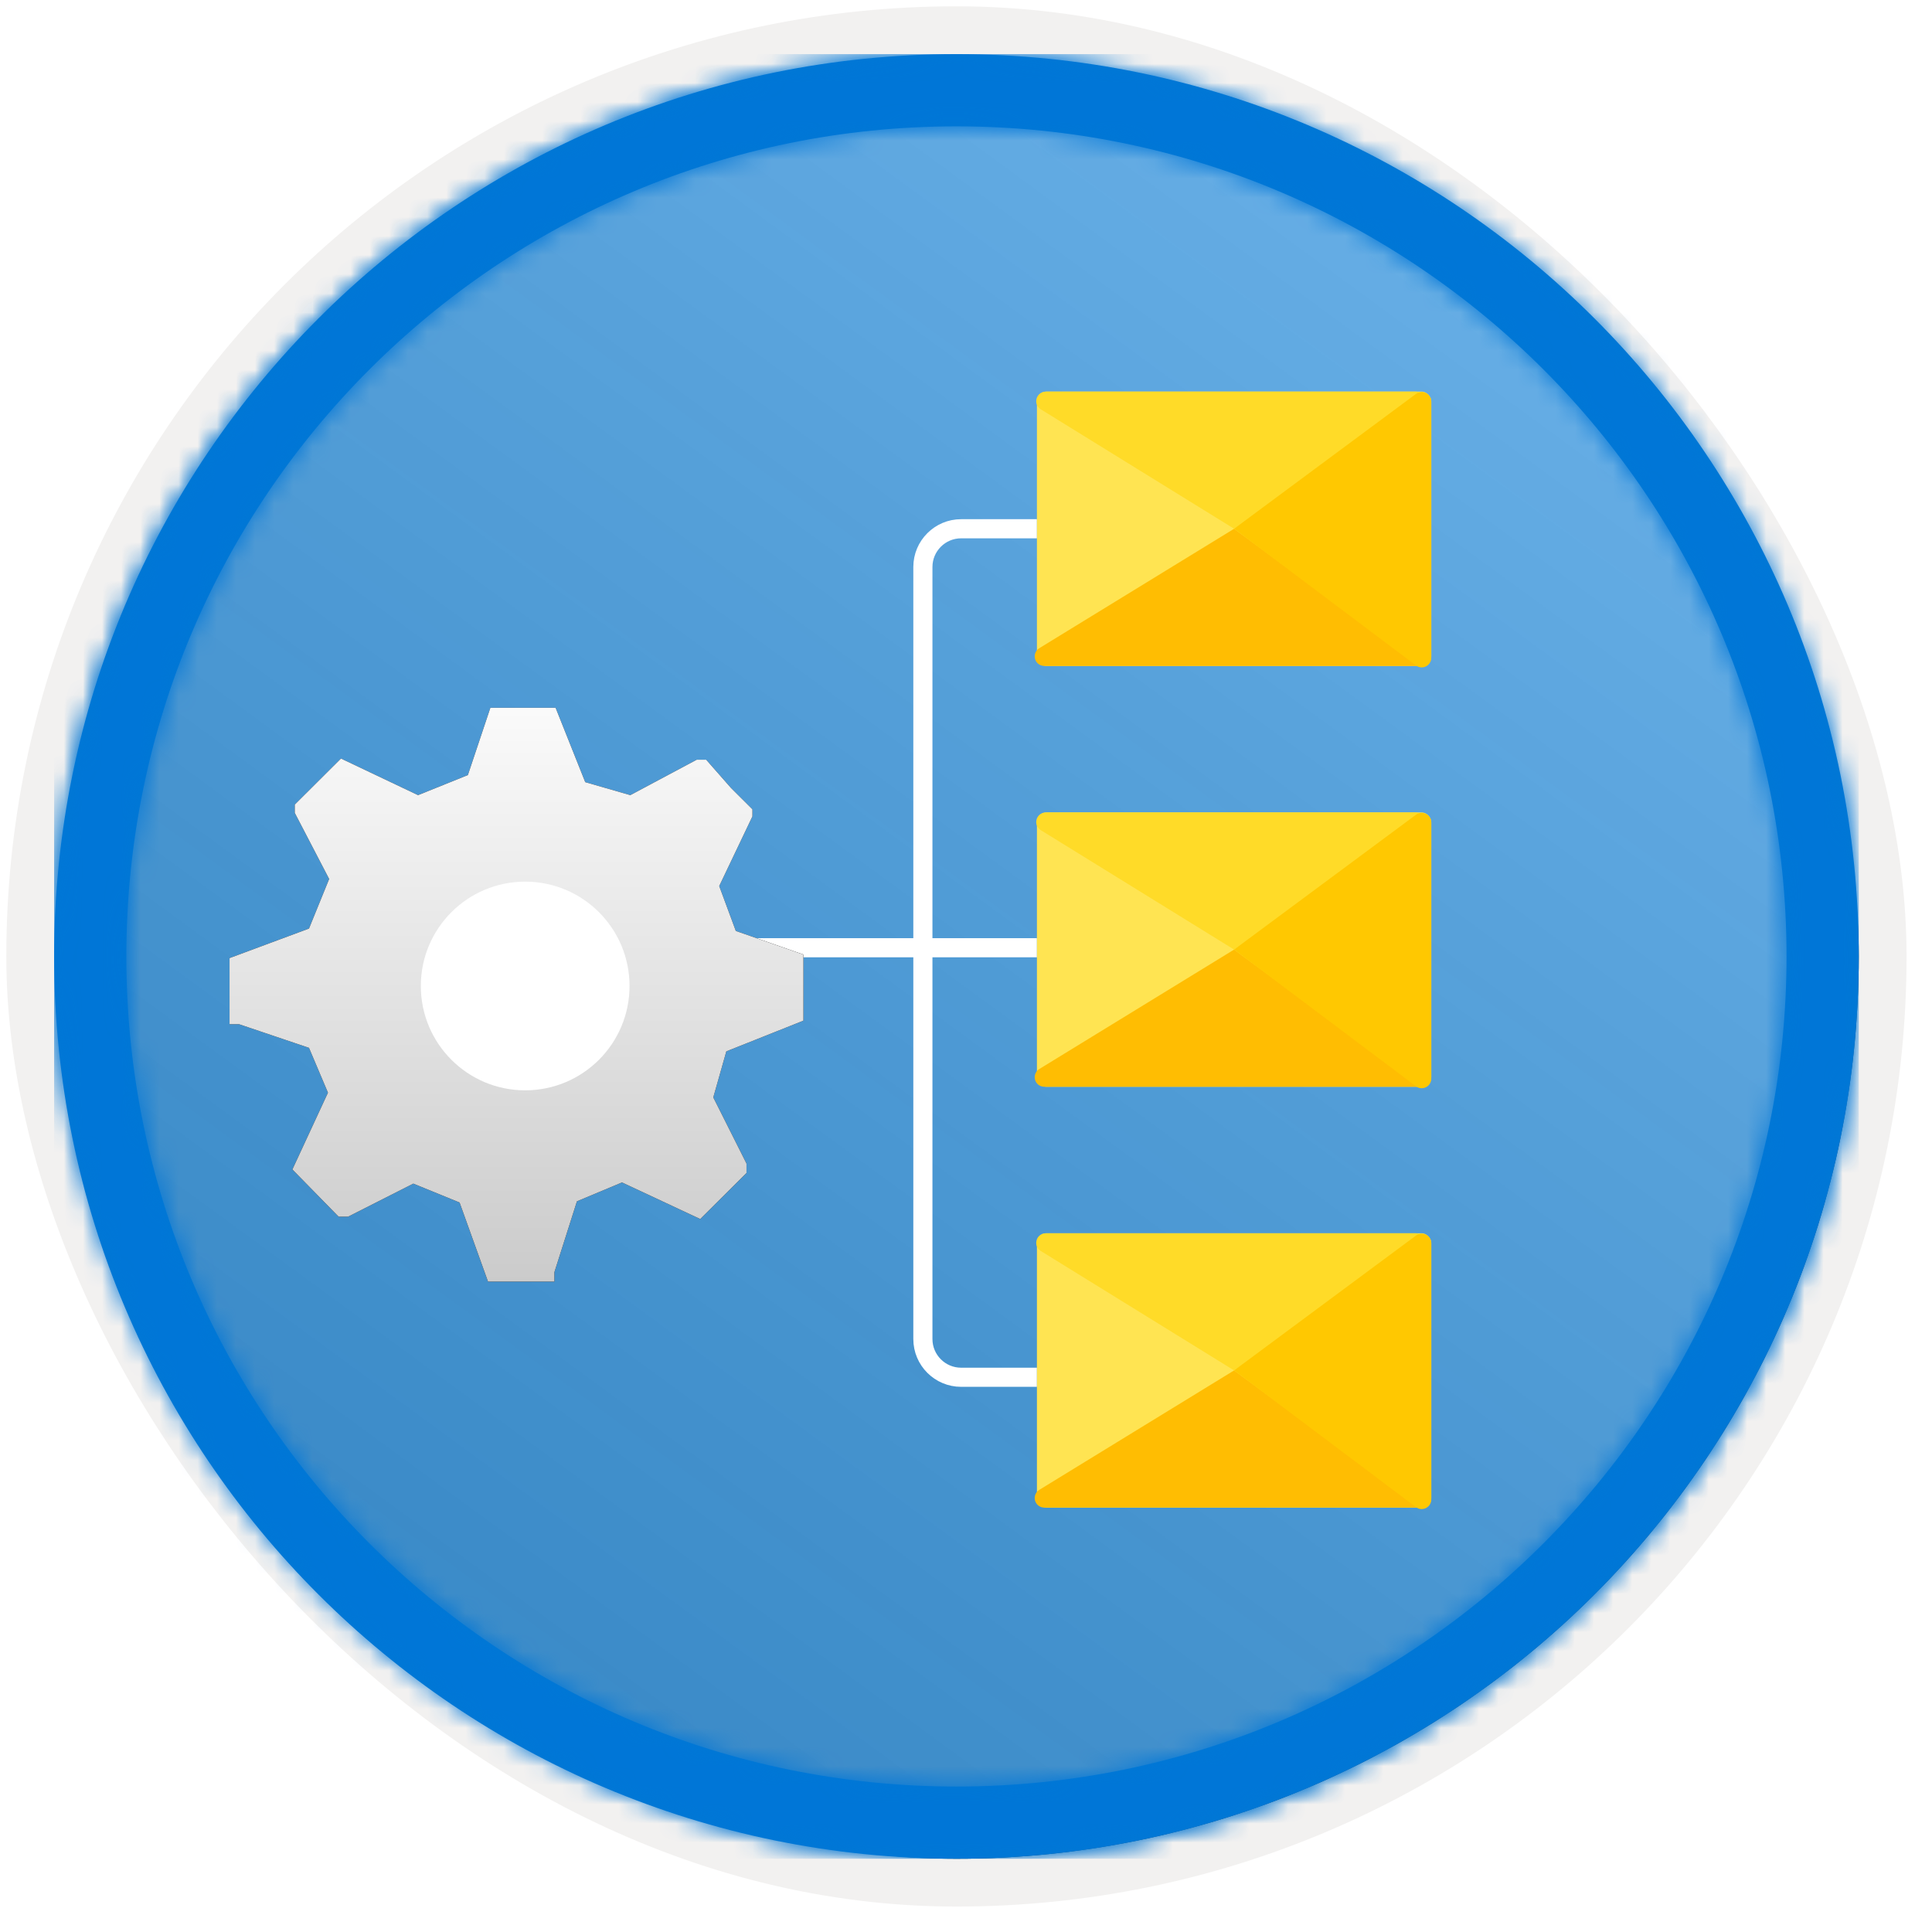 <?xml version="1.0" encoding="UTF-8"?>
<svg width="101px" height="101px" viewBox="0 0 101 101" version="1.1" xmlns="http://www.w3.org/2000/svg" xmlns:xlink="http://www.w3.org/1999/xlink">
    <!-- Generator: Sketch 64 (93537) - https://sketch.com -->
    <title>Manage Microsoft 365 Messaging Organizational Settings and Architecture/manage-recipient-resources</title>
    <desc>Created with Sketch.</desc>
    <defs>
        <rect id="path-1" x="0" y="0" width="94.34" height="94.34" rx="47.17"></rect>
        <filter x="-2.9%" y="-2.9%" width="106.4%" height="106.4%" filterUnits="objectBoundingBox" id="filter-3">
            <feMorphology radius="2.5" operator="dilate" in="SourceAlpha" result="shadowSpreadOuter1"></feMorphology>
            <feOffset dx="0.5" dy="0.5" in="shadowSpreadOuter1" result="shadowOffsetOuter1"></feOffset>
            <feMorphology radius="1" operator="erode" in="SourceAlpha" result="shadowInner"></feMorphology>
            <feOffset dx="0.5" dy="0.5" in="shadowInner" result="shadowInner"></feOffset>
            <feComposite in="shadowOffsetOuter1" in2="shadowInner" operator="out" result="shadowOffsetOuter1"></feComposite>
            <feColorMatrix values="0 0 0 0 0.822   0 0 0 0 0.832   0 0 0 0 0.836  0 0 0 1 0" type="matrix" in="shadowOffsetOuter1"></feColorMatrix>
        </filter>
        <linearGradient x1="77.83%" y1="11.2%" x2="-99.689%" y2="253.808%" id="linearGradient-4">
            <stop stop-color="#FFFFFF" offset="0%"></stop>
            <stop stop-color="#000000" stop-opacity="0.5" offset="100%"></stop>
        </linearGradient>
        <rect id="path-5" x="0" y="0" width="94.34" height="94.34"></rect>
        <path d="M47.17,0 C73.221,0 94.34,21.119 94.34,47.17 C94.34,73.221 73.221,94.34 47.17,94.34 C21.119,94.34 0,73.221 0,47.17 C0,21.119 21.119,0 47.17,0 Z M47.17,3.774 C23.203,3.774 3.774,23.203 3.774,47.17 C3.774,71.137 23.203,90.566 47.17,90.566 C71.137,90.566 90.566,71.137 90.566,47.17 C90.566,23.203 71.137,3.774 47.17,3.774 Z" id="path-6"></path>
        <filter x="-40.0%" y="-40.0%" width="180.0%" height="180.0%" filterUnits="objectBoundingBox" id="filter-8">
            <feOffset dx="0" dy="2" in="SourceAlpha" result="shadowOffsetOuter1"></feOffset>
            <feGaussianBlur stdDeviation="2" in="shadowOffsetOuter1" result="shadowBlurOuter1"></feGaussianBlur>
            <feColorMatrix values="0 0 0 0 0   0 0 0 0 0   0 0 0 0 0  0 0 0 0.1 0" type="matrix" in="shadowBlurOuter1" result="shadowMatrixOuter1"></feColorMatrix>
            <feMerge>
                <feMergeNode in="shadowMatrixOuter1"></feMergeNode>
                <feMergeNode in="SourceGraphic"></feMergeNode>
            </feMerge>
        </filter>
        <linearGradient x1="50%" y1="-9.939%" x2="50%" y2="100%" id="linearGradient-9">
            <stop stop-color="#FFFFFF" offset="0%"></stop>
            <stop stop-color="#CBCBCB" offset="100%"></stop>
        </linearGradient>
        <path d="M30,16.358 L30,12.901 L26.467,11.667 L25.599,9.321 L27.335,5.679 L27.335,5.309 L26.219,4.198 L24.917,2.716 L24.421,2.716 L20.95,4.568 L18.595,3.889 L17.045,0 L13.636,0 L12.459,3.519 L9.855,4.568 L5.826,2.654 L3.409,5.062 L3.409,5.494 L5.207,8.951 L4.153,11.543 L0,13.086 L0,16.543 L0.496,16.543 L4.153,17.778 L5.145,20.123 L3.285,24.136 L5.702,26.605 L6.198,26.605 L9.607,24.877 L12.025,25.864 L13.512,30 L16.983,30 L16.983,29.506 L18.161,25.802 L20.517,24.815 L24.607,26.728 L27.025,24.321 L27.025,23.827 L25.289,20.37 L25.971,17.963 L30,16.358 Z M15.249,19.285 C12.666,19.008 10.714,16.933 10.714,14.464 C10.714,11.996 12.666,9.921 15.249,9.643 C16.597,9.627 17.897,10.124 18.857,11.024 C19.817,11.925 20.357,13.152 20.357,14.434 L20.357,14.434 C20.374,15.725 19.842,16.969 18.88,17.883 C17.918,18.796 16.609,19.302 15.249,19.285 Z" id="path-10"></path>
        <filter x="0.0%" y="0.0%" width="100.0%" height="100.0%" filterUnits="objectBoundingBox" id="filter-11">
            <feOffset dx="0" dy="0" in="SourceAlpha" result="shadowOffsetOuter1"></feOffset>
            <feColorMatrix values="0 0 0 0 0   0 0 0 0 0   0 0 0 0 0  0 0 0 0.1 0" type="matrix" in="shadowOffsetOuter1"></feColorMatrix>
        </filter>
    </defs>
    <g id="Badges" stroke="none" stroke-width="1" fill="none" fill-rule="evenodd">
        <g id="Manage-Microsoft-365-Messaging-Organizational-Settings-and-Architecture" transform="translate(-160, -700)">
            <g id="Manage-Microsoft-365-Messaging-Organizational-Settings-and-Architecture/manage-recipient-resources" transform="translate(160, 700)">
                <g id="Badge-Plates/Circle">
                    <g id="BG" transform="translate(2.83, 2.83)">
                        <mask id="mask-2" fill="white">
                            <use xlink:href="#path-1"></use>
                        </mask>
                        <g>
                            <use fill="black" fill-opacity="1" filter="url(#filter-3)" xlink:href="#path-1"></use>
                            <rect stroke="#F2F1F0" stroke-width="2.5" x="-1.25" y="-1.25" width="96.84" height="96.84" rx="48.42"></rect>
                        </g>
                        <g id="Colors/Microsoft-365/BG-Solid-Badge" mask="url(#mask-2)">
                            <g id="Rectangle">
                                <use fill="#0078D4" xlink:href="#path-5"></use>
                                <use fill-opacity="0.4" fill="url(#linearGradient-4)" xlink:href="#path-5"></use>
                            </g>
                        </g>
                    </g>
                    <g id="Border" transform="translate(2.83, 2.83)">
                        <mask id="mask-7" fill="white">
                            <use xlink:href="#path-6"></use>
                        </mask>
                        <use id="Boarder" fill="#0078D4" fill-rule="nonzero" xlink:href="#path-6"></use>
                        <g id="Colors/Microsoft-365/Border" mask="url(#mask-7)" fill="#0076D7">
                            <rect id="Microsoft-365/Border" x="0" y="0" width="94.34" height="94.34"></rect>
                        </g>
                    </g>
                </g>
                <path d="M54.208,27.642 L50.246,27.642 C49.142,27.642 48.246,28.538 48.246,29.642 L48.246,70 C48.246,71.105 49.142,72 50.246,72 L54.208,72 L54.208,72" id="Path-73" stroke="#FFFFFF"></path>
                <line x1="54.208" y1="49.545" x2="37.656" y2="49.545" id="Path-74" stroke="#FFFFFF"></line>
                <g id="Group-3" transform="translate(52, 20)">
                    <rect id="Rectangle" fill="#FFE452" x="2.208" y="0.472" width="20.616" height="14.342" rx="0.5"></rect>
                    <path d="M2.408,1.397 L12.516,7.642 L12.516,7.642 L22.263,1.392 C22.495,1.243 22.563,0.934 22.414,0.702 C22.322,0.558 22.163,0.472 21.993,0.472 L2.671,0.472 C2.395,0.472 2.171,0.695 2.171,0.972 C2.171,1.145 2.26,1.306 2.408,1.397 Z" id="Path-69" fill="#FFDB28"></path>
                    <path d="M22.246,14.813 L12.516,7.642 L2.33,13.887 C2.094,14.031 2.021,14.339 2.165,14.575 C2.256,14.723 2.417,14.813 2.591,14.813 L22.246,14.813 L22.246,14.813 Z" id="Path-70" fill="#FFBD02"></path>
                    <path d="M22.824,0.993 L22.824,14.39 C22.824,14.666 22.6,14.89 22.324,14.89 C22.216,14.89 22.11,14.855 22.024,14.789 L12.516,7.642 L12.516,7.642 L22.026,0.591 C22.248,0.427 22.561,0.474 22.726,0.695 C22.79,0.781 22.824,0.886 22.824,0.993 Z" id="Path-71" fill="#FFC801"></path>
                </g>
                <g id="Group-3" transform="translate(52, 42)">
                    <rect id="Rectangle" fill="#FFE452" x="2.208" y="0.472" width="20.616" height="14.342" rx="0.5"></rect>
                    <path d="M2.408,1.397 L12.516,7.642 L12.516,7.642 L22.263,1.392 C22.495,1.243 22.563,0.934 22.414,0.702 C22.322,0.558 22.163,0.472 21.993,0.472 L2.671,0.472 C2.395,0.472 2.171,0.695 2.171,0.972 C2.171,1.145 2.26,1.306 2.408,1.397 Z" id="Path-69" fill="#FFDB28"></path>
                    <path d="M22.246,14.813 L12.516,7.642 L2.33,13.887 C2.094,14.031 2.021,14.339 2.165,14.575 C2.256,14.723 2.417,14.813 2.591,14.813 L22.246,14.813 L22.246,14.813 Z" id="Path-70" fill="#FFBD02"></path>
                    <path d="M22.824,0.993 L22.824,14.39 C22.824,14.666 22.6,14.89 22.324,14.89 C22.216,14.89 22.11,14.855 22.024,14.789 L12.516,7.642 L12.516,7.642 L22.026,0.591 C22.248,0.427 22.561,0.474 22.726,0.695 C22.79,0.781 22.824,0.886 22.824,0.993 Z" id="Path-71" fill="#FFC801"></path>
                </g>
                <g id="Group-3" transform="translate(52, 64)">
                    <rect id="Rectangle" fill="#FFE452" x="2.208" y="0.472" width="20.616" height="14.342" rx="0.5"></rect>
                    <path d="M2.408,1.397 L12.516,7.642 L12.516,7.642 L22.263,1.392 C22.495,1.243 22.563,0.934 22.414,0.702 C22.322,0.558 22.163,0.472 21.993,0.472 L2.671,0.472 C2.395,0.472 2.171,0.695 2.171,0.972 C2.171,1.145 2.26,1.306 2.408,1.397 Z" id="Path-69" fill="#FFDB28"></path>
                    <path d="M22.246,14.813 L12.516,7.642 L2.33,13.887 C2.094,14.031 2.021,14.339 2.165,14.575 C2.256,14.723 2.417,14.813 2.591,14.813 L22.246,14.813 L22.246,14.813 Z" id="Path-70" fill="#FFBD02"></path>
                    <path d="M22.824,0.993 L22.824,14.39 C22.824,14.666 22.6,14.89 22.324,14.89 C22.216,14.89 22.11,14.855 22.024,14.789 L12.516,7.642 L12.516,7.642 L22.026,0.591 C22.248,0.427 22.561,0.474 22.726,0.695 C22.79,0.781 22.824,0.886 22.824,0.993 Z" id="Path-71" fill="#FFC801"></path>
                </g>
                <g id="Gear" filter="url(#filter-8)" transform="translate(12, 35)">
                    <g id="a30ee4c9-49d5-4d00-a305-a6a3597e53b7" fill-rule="nonzero">
                        <g id="Shape">
                            <use fill="black" fill-opacity="1" filter="url(#filter-11)" xlink:href="#path-10"></use>
                            <use fill="url(#linearGradient-9)" xlink:href="#path-10"></use>
                        </g>
                    </g>
                    <circle id="Oval" fill="#FFFFFF" cx="15.455" cy="14.545" r="5.455"></circle>
                </g>
            </g>
        </g>
    </g>
</svg>